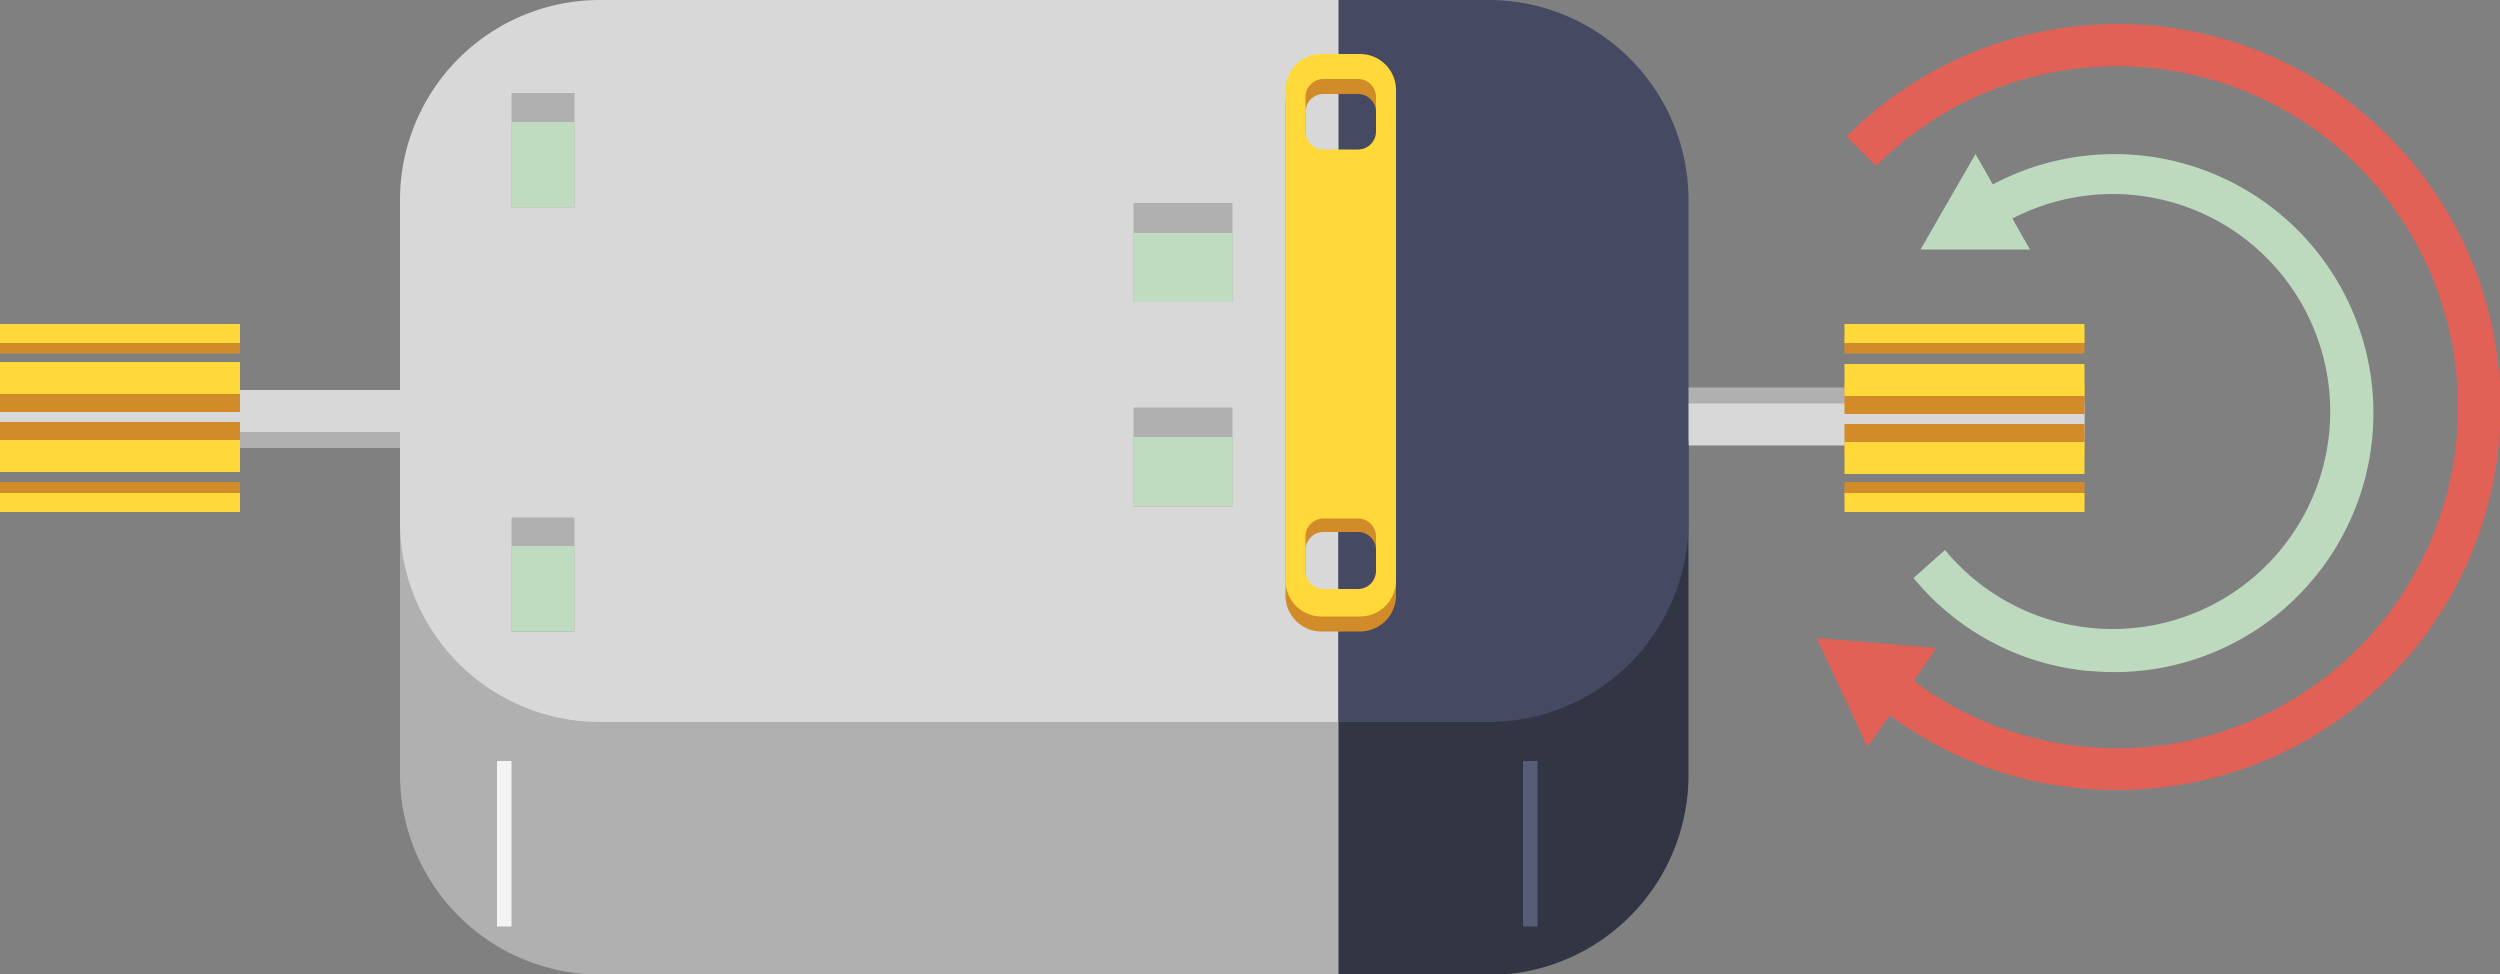 <svg xmlns="http://www.w3.org/2000/svg" viewBox="0 0 50 19.49"><rect x="0" y="0" width="50" height="19.49" fill="#808080" stroke="none"/><defs><style>.cls-1{fill:#b0b0b0;}.cls-2{fill:#d8d8d8;}.cls-3{fill:#d18b29;}.cls-4{fill:#ffd839;}.cls-5{fill:#313544;}.cls-6{fill:#454a62;}.cls-7{fill:#575d77;}.cls-8{fill:#f4f4f5;}.cls-9{fill:#bfdbc0;}.cls-10{fill:#bdd9be;}.cls-11{fill:#e16156;}</style></defs><title>DC_reverse</title><g id="Layer_2" data-name="Layer 2"><g id="ActionKit-on-list"><rect class="cls-1" y="8.12" width="8.01" height="0.84"/><rect class="cls-2" y="7.8" width="8.01" height="0.84"/><rect class="cls-3" y="7.6" width="4.8" height="0.64"/><rect class="cls-4" y="7.24" width="4.8" height="0.64"/><rect class="cls-3" y="6.69" width="4.8" height="0.38"/><rect class="cls-4" y="6.48" width="4.8" height="0.38"/><rect class="cls-3" y="9.64" width="4.8" height="0.38" transform="translate(4.8 19.66) rotate(180)"/><rect class="cls-4" y="9.85" width="4.8" height="0.38" transform="translate(4.8 20.09) rotate(180)"/><rect class="cls-3" y="8.44" width="4.8" height="0.64" transform="translate(4.8 17.52) rotate(180)"/><rect class="cls-4" y="8.8" width="4.8" height="0.64" transform="translate(4.8 18.24) rotate(180)"/><rect class="cls-1" x="33.69" y="7.76" width="8.01" height="0.84" transform="translate(75.38 16.35) rotate(180)"/><rect class="cls-2" x="33.69" y="8.08" width="8.01" height="0.84" transform="translate(75.38 16.99) rotate(180)"/><rect class="cls-3" x="36.89" y="8.48" width="4.8" height="0.64" transform="translate(78.58 17.6) rotate(180)"/><rect class="cls-4" x="36.89" y="8.84" width="4.8" height="0.64" transform="translate(78.58 18.32) rotate(180)"/><rect class="cls-3" x="36.89" y="9.64" width="4.8" height="0.38" transform="translate(78.58 19.66) rotate(180)"/><rect class="cls-4" x="36.89" y="9.85" width="4.8" height="0.38" transform="translate(78.58 20.09) rotate(180)"/><rect class="cls-3" x="36.89" y="6.69" width="4.8" height="0.38"/><rect class="cls-4" x="36.89" y="6.48" width="4.8" height="0.38"/><rect class="cls-3" x="36.89" y="7.64" width="4.8" height="0.64"/><rect class="cls-4" x="36.89" y="7.28" width="4.8" height="0.64"/><path class="cls-1" d="M12,5.05H27.27a0,0,0,0,1,0,0V19.49a0,0,0,0,1,0,0H12a4,4,0,0,1-4-4V9.05A4,4,0,0,1,12,5.05Z"/><path class="cls-2" d="M12,0H27.27a0,0,0,0,1,0,0V14.44a0,0,0,0,1,0,0H12a4,4,0,0,1-4-4V4A4,4,0,0,1,12,0Z"/><path class="cls-5" d="M30.77,5.05h3a0,0,0,0,1,0,0V19.49a0,0,0,0,1,0,0h-3a4,4,0,0,1-4-4V9.05A4,4,0,0,1,30.77,5.05Z" transform="translate(60.54 24.55) rotate(-180)"/><path class="cls-6" d="M30.77,0h3a0,0,0,0,1,0,0V14.44a0,0,0,0,1,0,0h-3a4,4,0,0,1-4-4V4a4,4,0,0,1,4-4Z" transform="translate(60.54 14.44) rotate(-180)"/><rect class="cls-7" x="30.46" y="15.22" width="0.29" height="3.31"/><rect class="cls-8" x="9.94" y="15.22" width="0.29" height="3.31"/><rect class="cls-1" x="10.23" y="1.86" width="1.26" height="2.29"/><rect class="cls-9" x="10.23" y="2.44" width="1.26" height="1.71"/><rect class="cls-1" x="10.23" y="10.35" width="1.26" height="2.29"/><rect class="cls-9" x="10.23" y="10.92" width="1.26" height="1.71"/><rect class="cls-1" x="22.67" y="4.06" width="1.98" height="1.98"/><rect class="cls-9" x="22.67" y="4.66" width="1.98" height="1.38"/><rect class="cls-1" x="22.67" y="8.15" width="1.98" height="1.98"/><rect class="cls-9" x="22.67" y="8.74" width="1.98" height="1.38"/><path class="cls-3" d="M27.2,1.38h-.77a.72.72,0,0,0-.72.72v9.81a.72.72,0,0,0,.72.72h.77a.72.72,0,0,0,.72-.72V2.11A.72.72,0,0,0,27.2,1.38Zm.32,10.34a.36.36,0,0,1-.36.36h-.69a.36.36,0,0,1-.36-.36V11a.36.36,0,0,1,.36-.36h.69a.36.36,0,0,1,.36.36Zm0-8.79a.36.36,0,0,1-.36.36h-.69a.36.36,0,0,1-.36-.36V2.24a.36.36,0,0,1,.36-.36h.69a.36.36,0,0,1,.36.36Z"/><path class="cls-4" d="M27.2,1.08h-.77a.72.72,0,0,0-.72.72v9.81a.72.72,0,0,0,.72.72h.77a.72.72,0,0,0,.72-.72V1.81A.72.72,0,0,0,27.2,1.08Zm.32,10.34a.36.36,0,0,1-.36.36h-.69a.36.36,0,0,1-.36-.36v-.69a.36.36,0,0,1,.36-.36h.69a.36.36,0,0,1,.36.36Zm0-8.79a.36.36,0,0,1-.36.36h-.69a.36.36,0,0,1-.36-.36V1.94a.36.36,0,0,1,.36-.36h.69a.36.36,0,0,1,.36.36Z"/><path class="cls-10" d="M41.77,13.42a5.15,5.15,0,0,1-3.5-1.86L38.9,11a4.35,4.35,0,1,0,.58-6.12L39,4.26a5.18,5.18,0,1,1,2.81,9.16Z"/><polygon class="cls-10" points="38.41 4.99 40.6 4.99 39.51 3.08 38.41 4.99"/><polygon class="cls-11" points="36.33 12.76 37.35 14.94 38.73 12.96 36.33 12.76"/><path class="cls-11" d="M42.34,15.8a7.6,7.6,0,0,1-5.41-2.24l.59-.59a6.82,6.82,0,1,0,0-9.65l-.59-.59A7.66,7.66,0,1,1,42.34,15.8Z"/></g></g></svg>